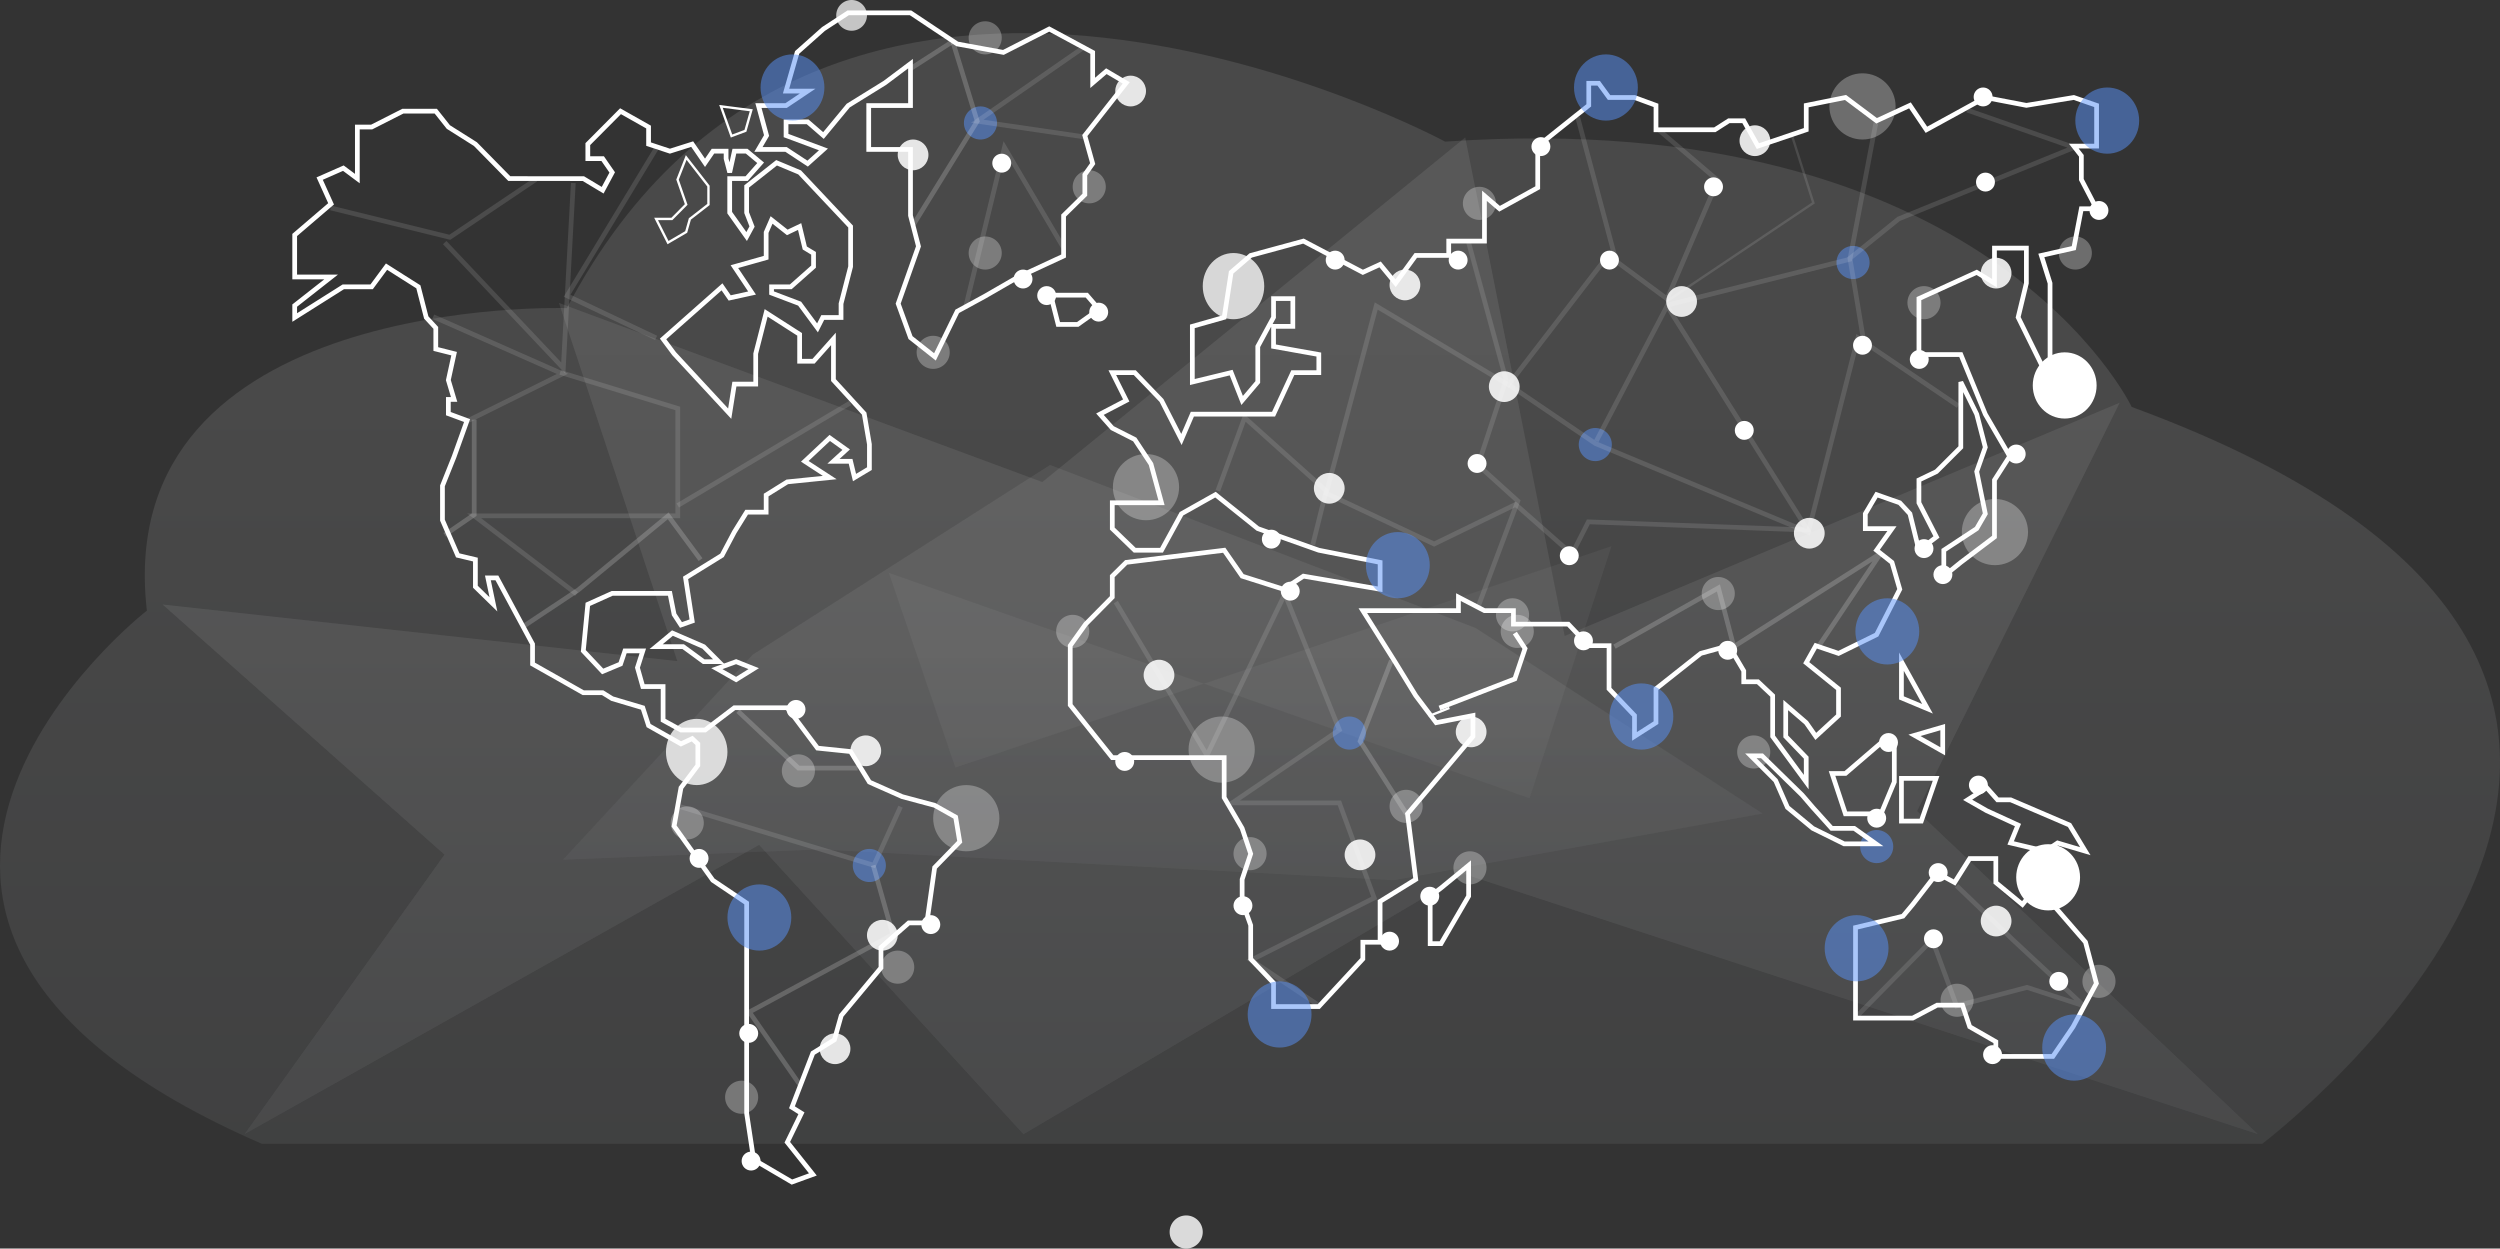 <svg xmlns="http://www.w3.org/2000/svg" xmlns:xlink="http://www.w3.org/1999/xlink" width="1057.216" height="528" viewBox="0 0 1057.216 528">
  <rect x="0" y="0" width="1057.216" height="528" fill="#333333" stroke="none"/>
  <defs>
    <linearGradient id="linear-gradient" x1="0.5" x2="0.5" y2="1" gradientUnits="objectBoundingBox">
      <stop offset="0" stop-color="#fff"/>
      <stop offset="0.458" stop-color="#fbfbfb"/>
      <stop offset="1" stop-color="#acb0b5"/>
    </linearGradient>
    <linearGradient id="linear-gradient-3" x1="0.5" x2="0.5" y2="1" gradientUnits="objectBoundingBox">
      <stop offset="0" stop-color="#fff"/>
      <stop offset="0.714" stop-color="#fbfbfb"/>
      <stop offset="1" stop-color="#acb0b5"/>
    </linearGradient>
  </defs>
  <g id="Group_764" data-name="Group 764" transform="translate(-1723.373 2783)">
    <g id="Group_763" data-name="Group 763">
      <path id="Path_1059" data-name="Path 1059" d="M295.5,580,380.138,461.71,260.9,355.9l217.715,23.946-50.037-151.45L632.985,304.12,811.841,158.4l42.053,210.8,234.749-98.647-85.7,172.735L1147.2,580,811.309,469.9,625,580,513.215,457.616Z" transform="translate(1531.165 -2883.287)" opacity="0.081" fill="url(#linear-gradient)"/>
      <path id="Path_1060" data-name="Path 1060" d="M385.915,309.815,511.658,229.6,691.6,298.542l121.407,78.481L656.913,405.207,414.1,392.2l-108.4,4.336Z" transform="translate(1655.771 -2815.989)" opacity="0.062" fill="url(#linear-gradient)"/>
      <path id="Path_1061" data-name="Path 1061" d="M342.7,272.674l28.184,82.383,277.5-93.657L613.7,368.065" transform="translate(1756.507 -2813.47)" opacity="0.044" fill="url(#linear-gradient-3)"/>
      <path id="Path_1062" data-name="Path 1062" d="M338.7,605.925h845.891s259.5-196.15-55.172-311.628c0,0-60.783-128.052-290.339-112.2,0,0-260.508-140.59-371.417,70.4,0,0-193.083-6.249-177.608,127.96C290.054,380.247,122.038,511.855,338.7,605.925Z" transform="translate(1495.427 -2905.207)" opacity="0.106" fill="url(#linear-gradient)"/>
    </g>
    <g id="Group_700" data-name="Group 700" transform="translate(12898 -1723)">
      <path id="Path_832" data-name="Path 832" d="M-11706.662-442.865-11721-457.453l-11.434-7.216-5.312-6.7h-13.942l-13.187,6.7h-6.048v21.8l-5.921-4.415-10.019,4.415,4.83,10.677-15.387,13.173v17.768h15.387l-15.387,12.089v5.043l20.575-12.983h11.969l6.295-8.532,6.892,4.383,6.567,4.148,3.339,12.983,4.036,4.383v8.951l7.748,1.955-2.436,11.175,2.436,8.192h-2.436v6l7.919,2.929-5.483,15.284-4.928,12.311v14.523l6.465,14.886,7.461,1.776v11.495l7.624,7.44-2.34-11.183h3.807l15.079,28.019v8.4l21.466,12.141h8.186l4.038,2.511,12.934,3.843,2.445,7.536,13.7,7.749,4.739-2.245,2.386,2.245v9.1l-7.125,9.452-2.909,16.2,16.377,22.929,14.3,9.611v88.913l2.971,19.6,16.179,9.486,8.856-3.223-10.814-13.6,5.976-12.266-4.018-2.526,8.856-22.921,9.095-5.619,2.907-10.282,16.795-20.165v-8.649l11.752-10.334h7.638l3.313-23.429,10.6-10.9-1.724-10.415-8.879-4.978-13.723-3.677-13.861-6.145-7.958-12.925-14-1.45-12.774-17.081h-22.371l-12.423,9.439h-10.162l-7.57-4.144v-14.234h-8.578l-2.265-8,2.265-7.09h-7.552l-1.864,5.538-7.556,3.152-8.186-8.69,1.908-19.694,10.315-4.647h24.4l1.772,8.908,2.909,4.461,4.739-1.671-2.8-18.235,15.409-9.527,5.237-9.9,5.18-8.359h8.25v-7.25l8.941-5.569,17.949-1.827-10.548-6.864,10.548-9.89,6.954,4.962-5.389,4.928h7.257l1.657,6.864,6.3-3.778v-10.295l-2.21-12.952-13-14.193v-17.412l-8.414,9.446h-5.886V-377l-14.156-9.078-4.412,17.252v12.873h-9.018l-1.985,12.5-23.509-25.368-4.661-6.237,24.918-22.036,3.252,4.7,9.453-2.077-7.468-11.159,13.43-3.789v-10.69l2.288-5.262,6.653,5.262,5.215-2.482,2.187,9.082,3.7,2.24v5.638l-9.627,8.532h-8.127v2.627l11.868,4.494,7.56,10.245,2.213-4.383h7.742v-5.862l4.042-15.653v-16.96l-21.557-22.89-9.745-4.068-12.661,10v11.084l2.288,5.878-2.288,4.226-7.165-10.1v-14.4h7.165l5.925-6.684-5.925-4.918h-5.18l-1.985,8.986-1.524-5.837v-3.15h-5.553l-3.36,4.918-5.423-7.9-9.421,2.985-9.021-2.985v-7.216l-11.861-6.7-13.833,13.914v6.135h6.277l4.038,5.837-4.038,7.53-8.186-4.914Z" transform="translate(747.414 -541.61)" fill="none" stroke="#fff" stroke-width="2"/>
      <ellipse id="Ellipse_586" data-name="Ellipse 586" cx="13.5" cy="14" rx="13.5" ry="14" transform="translate(-10315 -911)" fill="#fff"/>
      <ellipse id="Ellipse_588" data-name="Ellipse 588" cx="13.5" cy="14" rx="13.5" ry="14" transform="translate(-10322 -703)" fill="#fff"/>
      <circle id="Ellipse_704" data-name="Ellipse 704" cx="14" cy="14" r="14" transform="translate(-10780 -728)" fill="#fff" opacity="0.285"/>
      <circle id="Ellipse_705" data-name="Ellipse 705" cx="14" cy="14" r="14" transform="translate(-10672 -757)" fill="#fff" opacity="0.285"/>
      <circle id="Ellipse_706" data-name="Ellipse 706" cx="14" cy="14" r="14" transform="translate(-10704 -868)" fill="#fff" opacity="0.285"/>
      <circle id="Ellipse_707" data-name="Ellipse 707" cx="14" cy="14" r="14" transform="translate(-10401 -1029)" fill="#fff" opacity="0.285"/>
      <circle id="Ellipse_708" data-name="Ellipse 708" cx="14" cy="14" r="14" transform="translate(-10345 -849)" fill="#fff" opacity="0.285"/>
      <circle id="Ellipse_811" data-name="Ellipse 811" cx="6.5" cy="6.5" r="6.5" transform="translate(-10337 -677)" fill="#fff" opacity="0.863"/>
      <circle id="Ellipse_801" data-name="Ellipse 801" cx="6.5" cy="6.5" r="6.5" transform="translate(-10416 -841)" fill="#fff" opacity="0.863"/>
      <circle id="Ellipse_798" data-name="Ellipse 798" cx="6.5" cy="6.5" r="6.5" transform="translate(-10470 -939)" fill="#fff" opacity="0.863"/>
      <circle id="Ellipse_797" data-name="Ellipse 797" cx="6.5" cy="6.5" r="6.5" transform="translate(-10545 -903)" fill="#fff" opacity="0.863"/>
      <circle id="Ellipse_796" data-name="Ellipse 796" cx="6.5" cy="6.5" r="6.5" transform="translate(-10619 -860)" fill="#fff" opacity="0.863"/>
      <circle id="Ellipse_794" data-name="Ellipse 794" cx="6.5" cy="6.5" r="6.5" transform="translate(-10606 -705)" fill="#fff" opacity="0.863"/>
      <circle id="Ellipse_793" data-name="Ellipse 793" cx="6.5" cy="6.5" r="6.5" transform="translate(-10691 -781)" fill="#fff" opacity="0.863"/>
      <circle id="Ellipse_788" data-name="Ellipse 788" cx="6.5" cy="6.5" r="6.5" transform="translate(-10808 -671)" fill="#fff" opacity="0.863"/>
      <path id="Path_1081" data-name="Path 1081" d="M6.5,0A6.5,6.5,0,1,1,0,6.5,6.5,6.5,0,0,1,6.5,0Z" transform="translate(-10821 -1060)" fill="#fff" opacity="0.713"/>
      <circle id="Ellipse_745" data-name="Ellipse 745" cx="6.5" cy="6.5" r="6.5" transform="translate(-10439 -1007)" fill="#fff" opacity="0.863"/>
      <circle id="Ellipse_744" data-name="Ellipse 744" cx="6.5" cy="6.5" r="6.5" transform="translate(-10337 -951)" fill="#fff" opacity="0.863"/>
      <circle id="Ellipse_743" data-name="Ellipse 743" cx="6.5" cy="6.5" r="6.5" transform="translate(-10559 -757)" fill="#fff" opacity="0.863"/>
      <circle id="Ellipse_742" data-name="Ellipse 742" cx="6.5" cy="6.5" r="6.5" transform="translate(-10815 -749)" fill="#fff" opacity="0.863"/>
      <circle id="Ellipse_741" data-name="Ellipse 741" cx="6.5" cy="6.5" r="6.5" transform="translate(-10587 -946)" fill="#fff" opacity="0.863"/>
      <circle id="Ellipse_738" data-name="Ellipse 738" cx="6.5" cy="6.5" r="6.5" transform="translate(-10703 -1028)" fill="#fff" opacity="0.863"/>
      <circle id="Ellipse_737" data-name="Ellipse 737" cx="6.5" cy="6.5" r="6.5" transform="translate(-10795 -1001)" fill="#fff" opacity="0.863"/>
      <circle id="Ellipse_735" data-name="Ellipse 735" cx="6.5" cy="6.5" r="6.5" transform="translate(-10828 -623)" fill="#fff" opacity="0.863"/>
      <path id="Path_1082" data-name="Path 1082" d="M7,0A7,7,0,1,1,0,7,7,7,0,0,1,7,0Z" transform="translate(-10680 -546)" fill="#fff" opacity="0.817"/>
      <circle id="Ellipse_729" data-name="Ellipse 729" cx="7" cy="7" r="7" transform="translate(-10440 -749)" fill="#fff" opacity="0.285"/>
      <circle id="Ellipse_730" data-name="Ellipse 730" cx="7" cy="7" r="7" transform="translate(-10354 -644)" fill="#fff" opacity="0.285"/>
      <circle id="Ellipse_728" data-name="Ellipse 728" cx="7" cy="7" r="7" transform="translate(-10560 -700)" fill="#fff" opacity="0.285"/>
      <circle id="Ellipse_726" data-name="Ellipse 726" cx="7" cy="7" r="7" transform="translate(-10728 -800)" fill="#fff" opacity="0.285"/>
      <circle id="Ellipse_725" data-name="Ellipse 725" cx="7" cy="7" r="7" transform="translate(-10368 -939)" fill="#fff" opacity="0.285"/>
      <circle id="Ellipse_802" data-name="Ellipse 802" cx="7" cy="7" r="7" transform="translate(-10455 -816)" fill="#fff" opacity="0.285"/>
      <circle id="Ellipse_795" data-name="Ellipse 795" cx="7" cy="7" r="7" transform="translate(-10653 -706)" fill="#fff" opacity="0.285"/>
      <circle id="Ellipse_791" data-name="Ellipse 791" cx="7" cy="7" r="7" transform="translate(-10765 -960)" fill="#fff" opacity="0.285"/>
      <circle id="Ellipse_789" data-name="Ellipse 789" cx="7" cy="7" r="7" transform="translate(-10844 -741)" fill="#fff" opacity="0.285"/>
      <circle id="Ellipse_739" data-name="Ellipse 739" cx="7" cy="7" r="7" transform="translate(-10721 -988)" fill="#fff" opacity="0.285"/>
      <circle id="Ellipse_713" data-name="Ellipse 713" cx="7" cy="7" r="7" transform="translate(-10891 -719)" fill="#fff" opacity="0.285"/>
      <circle id="Ellipse_714" data-name="Ellipse 714" cx="7" cy="7" r="7" transform="translate(-10868 -603)" fill="#fff" opacity="0.285"/>
      <circle id="Ellipse_715" data-name="Ellipse 715" cx="7" cy="7" r="7" transform="translate(-10802 -658)" fill="#fff" opacity="0.285"/>
      <circle id="Ellipse_716" data-name="Ellipse 716" cx="7" cy="7" r="7" transform="translate(-10787 -918)" fill="#fff" opacity="0.285"/>
      <circle id="Ellipse_717" data-name="Ellipse 717" cx="7" cy="7" r="7" transform="translate(-10765 -1051)" fill="#fff" opacity="0.285"/>
      <circle id="Ellipse_723" data-name="Ellipse 723" cx="7" cy="7" r="7" transform="translate(-10542 -807)" fill="#fff" opacity="0.285"/>
      <circle id="Ellipse_718" data-name="Ellipse 718" cx="7" cy="7" r="7" transform="translate(-10556 -981)" fill="#fff" opacity="0.285"/>
      <circle id="Ellipse_719" data-name="Ellipse 719" cx="7" cy="7" r="7" transform="translate(-10304 -960)" fill="#fff" opacity="0.285"/>
      <circle id="Ellipse_720" data-name="Ellipse 720" cx="7" cy="7" r="7" transform="translate(-10294 -652)" fill="#fff" opacity="0.285"/>
      <circle id="Ellipse_721" data-name="Ellipse 721" cx="7" cy="7" r="7" transform="translate(-10587 -726)" fill="#fff" opacity="0.285"/>
      <circle id="Ellipse_722" data-name="Ellipse 722" cx="7" cy="7" r="7" transform="translate(-10540 -800)" fill="#fff" opacity="0.285"/>
      <circle id="Ellipse_818" data-name="Ellipse 818" cx="4" cy="4" r="4" transform="translate(-10714 -932)" fill="#fff"/>
      <circle id="Ellipse_819" data-name="Ellipse 819" cx="4" cy="4" r="4" transform="translate(-10736 -939)" fill="#fff"/>
      <circle id="Ellipse_816" data-name="Ellipse 816" cx="4" cy="4" r="4" transform="translate(-10574 -685)" fill="#fff"/>
      <circle id="Ellipse_814" data-name="Ellipse 814" cx="4" cy="4" r="4" transform="translate(-10357 -821)" fill="#fff"/>
      <circle id="Ellipse_812" data-name="Ellipse 812" cx="4" cy="4" r="4" transform="translate(-10361 -667)" fill="#fff"/>
      <circle id="Ellipse_813" data-name="Ellipse 813" cx="4" cy="4" r="4" transform="translate(-10359 -695)" fill="#fff"/>
      <circle id="Ellipse_810" data-name="Ellipse 810" cx="4" cy="4" r="4" transform="translate(-10308 -649)" fill="#fff"/>
      <circle id="Ellipse_809" data-name="Ellipse 809" cx="4" cy="4" r="4" transform="translate(-10441 -882)" fill="#fff"/>
      <circle id="Ellipse_808" data-name="Ellipse 808" cx="4" cy="4" r="4" transform="translate(-10339 -987)" fill="#fff"/>
      <circle id="Ellipse_807" data-name="Ellipse 807" cx="4" cy="4" r="4" transform="translate(-10454 -985)" fill="#fff"/>
      <circle id="Ellipse_806" data-name="Ellipse 806" cx="4" cy="4" r="4" transform="translate(-10498 -954)" fill="#fff"/>
      <circle id="Ellipse_805" data-name="Ellipse 805" cx="4" cy="4" r="4" transform="translate(-10391 -918)" fill="#fff"/>
      <circle id="Ellipse_804" data-name="Ellipse 804" cx="4" cy="4" r="4" transform="translate(-10554 -868)" fill="#fff"/>
      <circle id="Ellipse_803" data-name="Ellipse 803" cx="4" cy="4" r="4" transform="translate(-10515 -829)" fill="#fff"/>
      <circle id="Ellipse_784" data-name="Ellipse 784" cx="4" cy="4" r="4" transform="translate(-10755 -995)" fill="#fff"/>
      <circle id="Ellipse_777" data-name="Ellipse 777" cx="4" cy="4" r="4" transform="translate(-10562 -954)" fill="#fff"/>
      <circle id="Ellipse_776" data-name="Ellipse 776" cx="4" cy="4" r="4" transform="translate(-10365 -832)" fill="#fff"/>
      <circle id="Ellipse_775" data-name="Ellipse 775" cx="4" cy="4" r="4" transform="translate(-10380 -750)" fill="#fff"/>
      <circle id="Ellipse_774" data-name="Ellipse 774" cx="4" cy="4" r="4" transform="translate(-10385 -718)" fill="#fff"/>
      <circle id="Ellipse_773" data-name="Ellipse 773" cx="4" cy="4" r="4" transform="translate(-10448 -789)" fill="#fff"/>
      <circle id="Ellipse_772" data-name="Ellipse 772" cx="4" cy="4" r="4" transform="translate(-10591 -666)" fill="#fff"/>
      <circle id="Ellipse_771" data-name="Ellipse 771" cx="4" cy="4" r="4" transform="translate(-10342 -732)" fill="#fff"/>
      <circle id="Ellipse_770" data-name="Ellipse 770" cx="4" cy="4" r="4" transform="translate(-10336 -618)" fill="#fff"/>
      <circle id="Ellipse_769" data-name="Ellipse 769" cx="4" cy="4" r="4" transform="translate(-10367 -912)" fill="#fff"/>
      <circle id="Ellipse_768" data-name="Ellipse 768" cx="4" cy="4" r="4" transform="translate(-10326 -872)" fill="#fff"/>
      <circle id="Ellipse_767" data-name="Ellipse 767" cx="4" cy="4" r="4" transform="translate(-10291 -975)" fill="#fff"/>
      <circle id="Ellipse_766" data-name="Ellipse 766" cx="4" cy="4" r="4" transform="translate(-10340 -1023)" fill="#fff"/>
      <circle id="Ellipse_765" data-name="Ellipse 765" cx="4" cy="4" r="4" transform="translate(-10527 -1002)" fill="#fff"/>
      <circle id="Ellipse_764" data-name="Ellipse 764" cx="4" cy="4" r="4" transform="translate(-10653 -681)" fill="#fff"/>
      <circle id="Ellipse_763" data-name="Ellipse 763" cx="4" cy="4" r="4" transform="translate(-10509 -793)" fill="#fff"/>
      <circle id="Ellipse_762" data-name="Ellipse 762" cx="4" cy="4" r="4" transform="translate(-10633 -814)" fill="#fff"/>
      <circle id="Ellipse_761" data-name="Ellipse 761" cx="4" cy="4" r="4" transform="translate(-10703 -742)" fill="#fff"/>
      <circle id="Ellipse_760" data-name="Ellipse 760" cx="4" cy="4" r="4" transform="translate(-10641 -836)" fill="#fff"/>
      <circle id="Ellipse_759" data-name="Ellipse 759" cx="4" cy="4" r="4" transform="translate(-10614 -954)" fill="#fff"/>
      <circle id="Ellipse_758" data-name="Ellipse 758" cx="4" cy="4" r="4" transform="translate(-10746 -946)" fill="#fff"/>
      <circle id="Ellipse_753" data-name="Ellipse 753" cx="4" cy="4" r="4" transform="translate(-10842 -764)" fill="#fff"/>
      <circle id="Ellipse_752" data-name="Ellipse 752" cx="4" cy="4" r="4" transform="translate(-10785 -673)" fill="#fff"/>
      <circle id="Ellipse_751" data-name="Ellipse 751" cx="4" cy="4" r="4" transform="translate(-10861 -573)" fill="#fff"/>
      <circle id="Ellipse_750" data-name="Ellipse 750" cx="4" cy="4" r="4" transform="translate(-10862 -627)" fill="#fff"/>
      <circle id="Ellipse_749" data-name="Ellipse 749" cx="4" cy="4" r="4" transform="translate(-10883 -701)" fill="#fff"/>
      <ellipse id="Ellipse_590" data-name="Ellipse 590" cx="13" cy="14" rx="13" ry="14" transform="translate(-10666 -953)" fill="#fff" opacity="0.781"/>
      <ellipse id="Ellipse_591" data-name="Ellipse 591" cx="13" cy="14" rx="13" ry="14" transform="translate(-10893 -756)" fill="#fff" opacity="0.781"/>
      <circle id="Ellipse_817" data-name="Ellipse 817" cx="7" cy="7" r="7" transform="translate(-10388 -709)" fill="#5991f5" opacity="0.513"/>
      <circle id="Ellipse_800" data-name="Ellipse 800" cx="7" cy="7" r="7" transform="translate(-10398 -956)" fill="#5991f5" opacity="0.513"/>
      <circle id="Ellipse_799" data-name="Ellipse 799" cx="7" cy="7" r="7" transform="translate(-10507 -879)" fill="#5991f5" opacity="0.513"/>
      <circle id="Ellipse_792" data-name="Ellipse 792" cx="7" cy="7" r="7" transform="translate(-10611 -757)" fill="#5991f5" opacity="0.513"/>
      <circle id="Ellipse_790" data-name="Ellipse 790" cx="7" cy="7" r="7" transform="translate(-10767 -1015)" fill="#5991f5" opacity="0.513"/>
      <circle id="Ellipse_787" data-name="Ellipse 787" cx="7" cy="7" r="7" transform="translate(-10814 -701)" fill="#5991f5" opacity="0.513"/>
      <path id="Path_833" data-name="Path 833" d="M-11362.757-417.32l-3.663,9.347,3.663,10.533-6.052,6.107h-6.672l5.035,10.006,7.688-4.488,1.561-5.518,7.854-6.107v-7.782Z" transform="translate(478.311 -576.081)" fill="none" stroke="#fff" stroke-width="1"/>
      <path id="Path_834" data-name="Path 834" d="M-11299.754-476.992l12.816,1.637-2.471,8.7-5.881,2.2Z" transform="translate(430.014 -538.023)" fill="none" stroke="#fff" stroke-width="1"/>
      <path id="Path_835" data-name="Path 835" d="M-11228.514-579.366l-11.129,9.9-4.689,16.365h9.13l-9.13,6.121h-11.676l3.438,12.666-3.438,5.88h11.676l9.13,6,6.688-6-15.818-5.88v-5.79h9.13l6.688,5.79,10.477-12.666,15.493-9.593,10.847-8.136v17.729h-17.673v18.547h17.673v27.961l3.367,13.026-8.583,24.22,5.216,14.361,10.331,8.161,9.436-19.282,11.54-6.288,14-8.076,19.429-9.013v-17.109l8.981-8.818v-8.467l3.317-4.678-3.317-11.88,17.5-22.259-8.393-4.949-5.793,4.949v-12.893l-18.371-9.9-19.385,9.9-19.514-3.571-19.767-13.17h-26.34Z" transform="translate(402.114 -468.37)" fill="none" stroke="#fff" stroke-width="2"/>
      <path id="Path_836" data-name="Path 836" d="M-11079.742-541.395l18.711-12.035" transform="translate(289.694 -489.272)" fill="none" stroke="#fff" stroke-width="2" opacity="0.189"/>
      <path id="Path_837" data-name="Path 837" d="M-10914.711-256.547h15.244l5.15,5.968-9.007,6.407h-8.255Z" transform="translate(184.44 -678.619)" fill="none" stroke="#fff" stroke-width="2"/>
      <path id="Path_838" data-name="Path 838" d="M-11375.48,143.658h11.449l8.679,6.356h6.354l-6.354-6.356-13.224-5.736Z" transform="translate(478.311 -930.205)" fill="none" stroke="#fff" stroke-width="2"/>
      <path id="Path_839" data-name="Path 839" d="M-11296.412,171.3l7.439,2.96-7.439,4.624-8.15-4.624Z" transform="translate(433.081 -951.496)" fill="none" stroke="#fff" stroke-width="2"/>
      <path id="Path_840" data-name="Path 840" d="M-10868.307-301.368l-5.895,5.824v8.874l-11.271,11.418-6.512,9.106v25.1l17.783,22.262h47.313v16.866l7.6,13.02,3.616,10.779-3.616,10.81v9.321l3.616,10.083v14.254l9.661,10.153v9.961h19.142l18.623-20.114v-7.072h7.295V-157.99l15.085-9.321-3.488-27.71,27.685-32.755V-236.6l-15.57,3.019-8.626-11.424-8.529-13.926-13.851-22.027h40.438v-5.711l10.985,5.711h12.268v5.708h23.185l8.656,9.106h8.58V-247.9l10.771,11.3v8.826l9.081-5.807V-247.9l18.928-14.975,11.88-3.266,6.308,10.668v4.587h5.979l6.248,5.883v17.231l14.194,19.325v-10.334l-8.67-8.99v-13.272l8.67,7.465,4.047,5.807,9.612-8.826v-11.3l-13.659-11.028,4.047-7.213,9.612,3.266,16.094-7.909,9.806-19.217-3.3-11.362-6.5-5.13,6.5-9.152h-11.267v-6.277l4.764-8.082,9.806,3.438,4.3,4.644,3.8,15.428,7.415-5.623-7.415-14.449V-336.2l7.415-3.56,10.295-10.281v-27.591l6.727,13.6,3.633,13.991-3.633,10.281,3.633,17.836-3.633,6.277-13.918,9.152v10.954l7.191-5.824,14.236-10.753V-336.2l6.443-10.051-10.32-17.78-10.359-25.225h-17.71v-23.654l24.437-11.11,7.51,4.6v-14.845h13.492v14.845l-3.483,14.424,13.487,27.361v-41.785l-3.682-11.747,13.725-3.1,3.2-16.645h6.441l-6.441-12.355V-473.3l-3.2-4.1h9.645v-17.228l-9.645-3.339-20.047,3.339-17.369-3.339-24.905,13.657-6.961-10.317-14.106,6.52-13.147-9.859-16.605,3.339v10.317l-20.442,6.91-5.979-10.708h-6.308l-5.934,3.8h-24.874v-10.317l-9.081-3.339h-10.771l-4.386-6.011h-4.194v9.35l-21.58,17.228v17.587l-16.142,8.9-6.387-5.484v19.163h-15.111v6.064h-13.932l-8.529,11.747-6.556-7.949-7.295,3.345-25.131-13.207-22.295,6.064-8.271,7.142-2.945,19.028-13.465,3.82v23.541l16.41-3.984,4.654,11.778,6.608-7.793v-15.043l6.669-12.318v-7.918h8.153v11.738h-8.153v8.5l19.142,3.418v7.641h-10.988l-8.153,17.584h-34.342l-4.607,10.691-8.429-16.5-11.323-11.778h-9.488l5.895,11.778-11.124,5.807,5.229,5.889,9.488,4.8,6.87,10.4,4.453,16.373h-20.812v10.92l9.488,9.152h11.323l8.429-15.428,14.384-8.082,17.9,14.358,25.811,9.152,25.918,5.13v11.362l-32.426-5.538-8.465,5.538-17.446-5.538-7.6-10.954Z" transform="translate(169.945 -520.813)" fill="none" stroke="#fff" stroke-width="2"/>
      <path id="Path_841" data-name="Path 841" d="M-10429.023,137.922l4.311,6.551-4.311,12.825-31.866,12.3" transform="translate(-105 -930.205)" fill="none" stroke="#fff" stroke-width="2"/>
      <path id="Path_842" data-name="Path 842" d="M-10455.5,409.086l-11.673,9.593-4.587,3.441v20.069h4.587l11.673-20.069Z" transform="translate(-98.065 -1103.149)" fill="none" stroke="#fff" stroke-width="2"/>
      <path id="Path_843" data-name="Path 843" d="M-10097.351,281.25l10.5,10.479,4.975,11.339,10.716,8.857,13.228,6.531h13.483l-9.188-6.531h-9.541l-7.981-8.857-4.53-5.263-16.942-16.554Z" transform="translate(-336.86 -1021.618)" fill="none" stroke="#fff" stroke-width="2"/>
      <path id="Path_844" data-name="Path 844" d="M-9950.979,420.61l-4.143,4.952-20.058,4.8v38.287h24.2l10.323-5.47h10.714l3.057,9.132,11.048,6.35v6.22h24.1l8.571-12.57,9.856-18.331-4.612-17.443-13.815-15.926V407.315l-5.227-6.112v10.131l-7.634,9.276-11.243-9.276V401.2h-11.048l-6.391,10.131-7.38-4.018Z" transform="translate(-414.778 -1098.122)" fill="none" stroke="#fff" stroke-width="2"/>
      <path id="Path_845" data-name="Path 845" d="M-9844.273,323.481l8.018,4.581,13.27,6.087-3.1,7.573,14.64,3.478,5.2-3.478,11.743,3.478-6.69-11.05-24.891-10.668h-5.555l-4.612-5.184Z" transform="translate(-498.268 -1045.246)" fill="none" stroke="#fff" stroke-width="2"/>
      <path id="Path_846" data-name="Path 846" d="M-10002.578,279.08h5.659l15.044-12.924h5.628v16.515l-5.628,13.478h-15.044Z" transform="translate(-397.304 -1011.991)" fill="none" stroke="#fff" stroke-width="2"/>
      <path id="Path_847" data-name="Path 847" d="M-9921.555,171.3v15.318l11.027,4.61Z" transform="translate(-448.979 -951.496)" fill="none" stroke="#fff" stroke-width="2"/>
      <path id="Path_848" data-name="Path 848" d="M-9906.332,251.184l11.94-3.489v10.233Z" transform="translate(-458.688 -1000.217)" fill="none" stroke="#fff" stroke-width="2"/>
      <path id="Path_849" data-name="Path 849" d="M-9921.555,307.559h14.639l-6.246,18.061h-8.393Z" transform="translate(-448.979 -1038.397)" fill="none" stroke="#fff" stroke-width="2"/>
      <path id="Path_850" data-name="Path 850" d="M-10464.722,225.359l-8.746,3.452" transform="translate(-96.978 -985.972)" fill="none" stroke="#fff" stroke-width="1"/>
      <path id="Path_851" data-name="Path 851" d="M-11755.406-379.616l50.377,12.414,36.357-24.447" transform="translate(720.622 -592.454)" fill="none" stroke="#fff" stroke-width="2" opacity="0.118"/>
      <path id="Path_852" data-name="Path 852" d="M-11622.273-362.309l50.145,53.067,4.234-78.258" transform="translate(635.712 -595.099)" fill="none" stroke="#fff" stroke-width="2" opacity="0.118"/>
      <path id="Path_853" data-name="Path 853" d="M-11635.68-231.43l54.644,24.155-39.872,19.761" transform="translate(644.262 -694.639)" fill="none" stroke="#fff" stroke-width="2" opacity="0.118"/>
      <path id="Path_854" data-name="Path 854" d="M-11622.273-62.509l12.458-8.549v-40.2" transform="translate(635.712 -771.282)" fill="none" stroke="#fff" stroke-width="2" opacity="0.189"/>
      <path id="Path_855" data-name="Path 855" d="M-11551.534-166.461l49.748,15.264v45.407h-86.1l43.318,33.066" transform="translate(613.778 -736.075)" fill="none" stroke="#fff" stroke-width="2" opacity="0.118"/>
      <path id="Path_856" data-name="Path 856" d="M-11456.668,19.56l-13.68-18.521-38.022,31.329-23.879,15.858" transform="translate(578.296 -842.904)" fill="none" stroke="#fff" stroke-width="2" opacity="0.189"/>
      <path id="Path_857" data-name="Path 857" d="M-11350.187-87.377l72.9-43.35" transform="translate(462.18 -758.866)" fill="none" stroke="#fff" stroke-width="2" opacity="0.118"/>
      <path id="Path_858" data-name="Path 858" d="M-10972.5-386.629l-25-42.473-16.322,67.109" transform="translate(247.65 -568.567)" fill="none" stroke="#fff" stroke-width="2" opacity="0.118"/>
      <path id="Path_859" data-name="Path 859" d="M-11074.828-474.806l26.893-43.607-10.262-33.353" transform="translate(286.56 -490.333)" fill="none" stroke="#fff" stroke-width="2" opacity="0.189"/>
      <path id="Path_860" data-name="Path 860" d="M-10955.429-508.211l-45.157-6.624,45.157-31.321" transform="translate(239.21 -493.911)" fill="none" stroke="#fff" stroke-width="2" opacity="0.118"/>
      <path id="Path_861" data-name="Path 861" d="M-11347.227,340.633l81.845,24.795,11.3-24.795" transform="translate(460.292 -1059.491)" fill="none" stroke="#fff" stroke-width="2" opacity="0.118"/>
      <path id="Path_862" data-name="Path 862" d="M-11214.229,409.086l8.277,29.238-60.666,32.8,21.227,30.568" transform="translate(408.88 -1103.149)" fill="none" stroke="#fff" stroke-width="2" opacity="0.189"/>
      <path id="Path_863" data-name="Path 863" d="M-11279.914,229.1l25.582,24.068h25.034" transform="translate(417.361 -988.358)" fill="none" stroke="#fff" stroke-width="2" opacity="0.189"/>
      <path id="Path_864" data-name="Path 864" d="M-10679.555-59.743l5.71-22.866-34.5-30.93-11.34,30.93" transform="translate(60.052 -769.827)" fill="none" stroke="#fff" stroke-width="2" opacity="0.118"/>
      <path id="Path_865" data-name="Path 865" d="M-10452.469-449.352l24.943,21.32L-10449-377.947l-24.936-18.43-42.17,54.791-55.881-33.355-21.15,79.189,45.627,21.456,34.459-16.736,23.828,21.011,6.941-13.648,92.756,3.467L-10449-374.942l-29.912,57.1" transform="translate(-20.653 -555.652)" fill="none" stroke="#fff" stroke-width="2" opacity="0.118"/>
      <path id="Path_866" data-name="Path 866" d="M-10426.875-317.953l15.845,58.062-11.849,36.018,16.816,15.2-16.816,44.756" transform="translate(-126.694 -639.455)" fill="none" stroke="#fff" stroke-width="2" opacity="0.118"/>
      <path id="Path_867" data-name="Path 867" d="M-10379.07-186.685l36.36,24.684,89.935,37.464,21-82.166,42.434,28.745" transform="translate(-157.183 -710.409)" fill="none" stroke="#fff" stroke-width="2" opacity="0.118"/>
      <path id="Path_868" data-name="Path 868" d="M-10256.594,84.244l43.959-24.832,6.5,24.832,62.15-39.479-26.391,39.479" transform="translate(-235.297 -870.792)" fill="none" stroke="#fff" stroke-width="2" opacity="0.189"/>
      <path id="Path_869" data-name="Path 869" d="M-9976.089-376.309l-5.6-33.666,20.6-16.645,74.208-30.217-45.229-15.8" transform="translate(-410.628 -540.803)" fill="none" stroke="#fff" stroke-width="2" opacity="0.118"/>
      <path id="Path_870" data-name="Path 870" d="M-10142.936-441.4l8.877,27.953-62.293,41.793" transform="translate(-273.718 -560.724)" fill="none" stroke="#fff" stroke-width="1" opacity="0.118"/>
      <path id="Path_871" data-name="Path 871" d="M-10193.828-380.742l76.842-19.3,10.971-57.643" transform="translate(-275.328 -550.335)" fill="none" stroke="#fff" stroke-width="2" opacity="0.118"/>
      <path id="Path_872" data-name="Path 872" d="M-10838.781,95.747l38.531,64.772,32.967-68.19,23.049,57.462-45.328,30.87h45.328l14.727,40.192-52.018,26.283,29.2,19.582" transform="translate(136.013 -901.126)" fill="none" stroke="#fff" stroke-width="2" opacity="0.118"/>
      <path id="Path_873" data-name="Path 873" d="M-10533.935,234.817l-19.6-30.72,13.224-34.1" transform="translate(-45.91 -950.659)" fill="none" stroke="#fff" stroke-width="2" opacity="0.189"/>
      <path id="Path_874" data-name="Path 874" d="M-9975.18,488.658l32.467-32.947,10.283,27.99,29.772-7.827,24.068,7.827-30.082-27.99-23.759-22.828" transform="translate(-414.778 -1118.327)" fill="none" stroke="#fff" stroke-width="2" opacity="0.118"/>
      <path id="Path_875" data-name="Path 875" d="M-11441.752-347.519l-37.638-17.816,37.638-62.157" transform="translate(544.583 -569.593)" fill="none" stroke="#fff" stroke-width="2" opacity="0.118"/>
      <path id="Path_876" data-name="Path 876" d="M-10284-406.114l-15.564-58.331" transform="translate(-207.893 -546.025)" fill="none" stroke="#fff" stroke-width="2" opacity="0.118"/>
      <ellipse id="Ellipse_561" data-name="Ellipse 561" cx="13.5" cy="14" rx="13.5" ry="14" transform="translate(-10867 -686)" fill="#5991f5" opacity="0.513"/>
      <ellipse id="Ellipse_565" data-name="Ellipse 565" cx="13.5" cy="14" rx="13.5" ry="14" transform="translate(-10853 -1037)" fill="#5991f5" opacity="0.513"/>
      <ellipse id="Ellipse_568" data-name="Ellipse 568" cx="13.5" cy="14" rx="13.5" ry="14" transform="translate(-10509 -1037)" fill="#5991f5" opacity="0.513"/>
      <ellipse id="Ellipse_569" data-name="Ellipse 569" cx="13.5" cy="14" rx="13.5" ry="14" transform="translate(-10297 -1023)" fill="#5991f5" opacity="0.513"/>
      <ellipse id="Ellipse_571" data-name="Ellipse 571" cx="13.5" cy="14" rx="13.5" ry="14" transform="translate(-10390 -807)" fill="#5991f5" opacity="0.513"/>
      <ellipse id="Ellipse_582" data-name="Ellipse 582" cx="13.5" cy="14" rx="13.5" ry="14" transform="translate(-10403 -673)" fill="#5991f5" opacity="0.513"/>
      <ellipse id="Ellipse_584" data-name="Ellipse 584" cx="13.5" cy="14" rx="13.5" ry="14" transform="translate(-10311 -631)" fill="#5991f5" opacity="0.513"/>
      <ellipse id="Ellipse_572" data-name="Ellipse 572" cx="13.5" cy="14" rx="13.5" ry="14" transform="translate(-10494 -771)" fill="#5991f5" opacity="0.513"/>
      <ellipse id="Ellipse_575" data-name="Ellipse 575" cx="13.5" cy="14" rx="13.5" ry="14" transform="translate(-10647 -645)" fill="#5991f5" opacity="0.513"/>
      <ellipse id="Ellipse_578" data-name="Ellipse 578" cx="13.5" cy="14" rx="13.5" ry="14" transform="translate(-10597 -835)" fill="#5991f5" opacity="0.513"/>
    </g>
  </g>
</svg>
